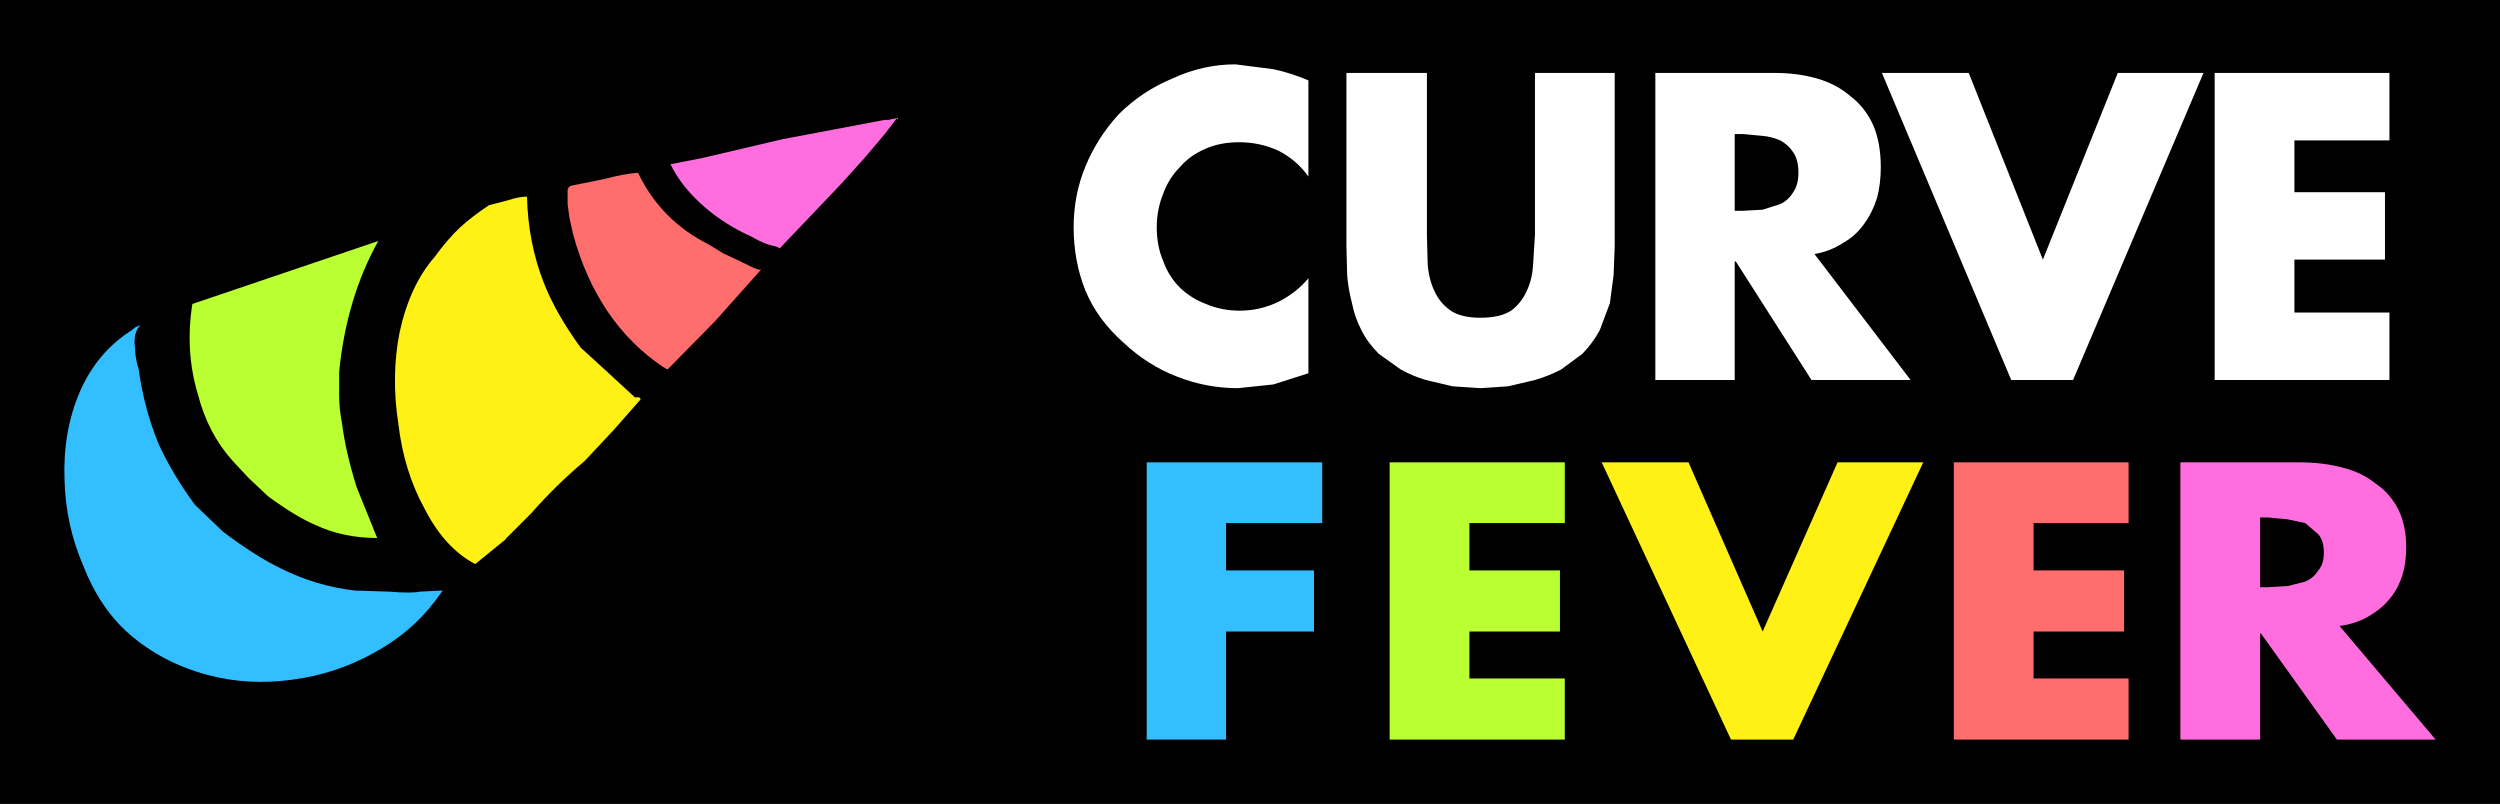 <?xml version="1.0" encoding="UTF-8" standalone="no"?>
<svg
   xmlns:dc="http://purl.org/dc/elements/1.1/"
   xmlns:cc="http://creativecommons.org/ns#"
   xmlns:rdf="http://www.w3.org/1999/02/22-rdf-syntax-ns#"
   xmlns:svg="http://www.w3.org/2000/svg"
   xmlns="http://www.w3.org/2000/svg"
   xmlns:sodipodi="http://sodipodi.sourceforge.net/DTD/sodipodi-0.dtd"
   xmlns:inkscape="http://www.inkscape.org/namespaces/inkscape"
   height="107.87"
   width="335.445"
   version="1.1"
   id="svg16"
   sodipodi:docname="74-2.svg"
   inkscape:version="0.92.1 r15371">
  <defs
     id="defs20" />
  <sodipodi:namedview
     pagecolor="#ffffff"
     bordercolor="#666666"
     borderopacity="1"
     objecttolerance="10"
     gridtolerance="10"
     guidetolerance="10"
     inkscape:pageopacity="0"
     inkscape:pageshadow="2"
     inkscape:window-width="1920"
     inkscape:window-height="1001"
     id="namedview18"
     showgrid="false"
     inkscape:zoom="5.2044062"
     inkscape:cx="167.7226"
     inkscape:cy="53.935101"
     inkscape:window-x="-9"
     inkscape:window-y="-9"
     inkscape:window-maximized="1"
     inkscape:current-layer="svg16"
     fit-margin-top="0"
     fit-margin-left="0"
     fit-margin-right="0"
     fit-margin-bottom="0" />
  <rect
     style="fill:#000000;fill-opacity:1;fill-rule:nonzero;stroke:none;stroke-width:2.73;stroke-opacity:1"
     id="rect38"
     width="335.445"
     height="107.87"
     x="0"
     y="0" />
  <g
     id="g36"
     transform="translate(8.56,8.635)">
    <path
       d="M 312.05,10.2 H 299.3 v 6.95 h 12.15 V 26.2 H 299.3 v 7.1 h 12.75 v 9.05 H 288.6 V 1.15 h 23.45 v 9.05 m -68.75,7.7 q -0.6,1.95 -1.7,3.45 -1.15,1.65 -2.85,2.6 -1.75,1.15 -3.85,1.5 l 12.9,16.9 h -13.3 l -10.15,-15.9 h -0.15 v 15.9 H 213.55 V 1.15 h 16 q 3.1,0 5.7,0.75 2.6,0.75 4.45,2.35 2,1.5 3.1,3.95 1,2.35 1,5.6 0,2.25 -0.5,4.1 m 22.25,8.3 10.05,-25.05 h 11.5 l -17.5,41.2 h -8.3 L 243.95,1.15 h 11.65 l 9.95,25.05 M 225.3,9.35 h -1.1 v 10.3 h 1.1 l 2.65,-0.15 2.35,-0.75 q 1.1,-0.5 1.75,-1.6 0.7,-1 0.7,-2.6 0,-1.75 -0.7,-2.75 -0.65,-1 -1.75,-1.6 -1.15,-0.5 -2.35,-0.6 L 225.3,9.35 m -17.2,15 -0.15,3.95 -0.5,3.75 -1.35,3.6 q -0.9,1.7 -2.35,3.2 l -2.85,2.1 q -1.75,0.9 -3.5,1.4 l -3.6,0.85 -3.7,0.25 -3.75,-0.25 -3.6,-0.85 q -1.7,-0.5 -3.35,-1.4 l -2.95,-2.1 q -1.5,-1.5 -2.35,-3.2 -0.9,-1.75 -1.25,-3.6 -0.5,-1.9 -0.65,-3.75 l -0.1,-3.95 V 1.15 h 10.8 v 21.7 l 0.1,3.95 q 0.15,2 0.9,3.6 0.75,1.65 2.2,2.65 1.4,0.95 4,0.95 2.6,0 4.1,-0.95 1.35,-1 2.1,-2.65 0.75,-1.6 0.85,-3.6 l 0.25,-3.95 V 1.15 h 10.7 v 23.2 m -45.2,-12.8 q -2.45,-1.1 -5.2,-1.1 -2.5,0 -4.45,0.85 -2.15,0.9 -3.5,2.5 -1.5,1.5 -2.25,3.6 -0.85,2.1 -0.85,4.45 0,2.5 0.85,4.5 0.75,2.1 2.25,3.6 1.5,1.45 3.5,2.2 2.1,0.9 4.55,0.9 2.65,0 5.1,-1.15 2.5,-1.25 4.1,-3.2 v 12.75 l -4.7,1.5 -4.75,0.5 q -4.3,0 -8.3,-1.6 -3.85,-1.5 -7.05,-4.5 -3.5,-3.1 -5.1,-6.95 -1.6,-3.95 -1.6,-8.55 0,-4.35 1.6,-8.2 1.6,-3.85 4.45,-6.95 3.1,-3.1 7.2,-4.8 4.1,-1.9 8.45,-1.9 l 5.1,0.65 q 2.35,0.5 4.7,1.5 v 12.9 q -1.6,-2.25 -4.1,-3.5"
       id="path2"
       inkscape:connector-curvature="0"
       style="fill:#ffffff;fill-rule:evenodd;stroke:none" />
    <path
       d="M 277.05,61.55 H 264.3 v 6.35 h 12.15 v 8.2 H 264.3 v 6.3 h 12.75 v 8.2 H 253.6 V 53.4 h 23.45 v 8.15 M 92.55,27.3 93.2,27.55 h 0.35 L 87.35,34.5 81,40.95 80.4,40.6 Q 71.6,34.65 68.35,22.85 L 67.85,20.6 67.6,18.75 v -2 L 67.75,16.5 68,16.3 72.45,15.4 q 2.85,-0.75 4.6,-0.85 3.1,6.45 9.55,9.65 l 1.85,1.15 2.35,1.1 1.75,0.85"
       id="path4"
       inkscape:connector-curvature="0"
       style="fill:#ff6d6d;fill-rule:evenodd;stroke:none" />
    <path
       d="m 313.3,59.85 q 1,2.1 1,4.95 0,2.1 -0.5,3.7 -0.6,1.9 -1.75,3.25 -1.1,1.35 -2.85,2.35 -1.75,1 -3.85,1.25 l 12.9,15.25 H 305 L 294.8,76.35 h -0.1 V 90.6 H 284 V 53.4 h 16 q 3.1,0 5.75,0.7 2.6,0.65 4.45,2.15 2,1.35 3.1,3.6 m -18.6,0.95 v 9.35 h 1.1 l 2.6,-0.15 2.35,-0.6 q 1.15,-0.5 1.75,-1.5 0.75,-0.85 0.75,-2.35 0,-1.65 -0.75,-2.5 l -1.75,-1.5 -2.35,-0.5 -2.6,-0.25 h -1.1 M 110.65,7.45 111.8,7.2 l -1.65,2.15 -2.7,3.2 -3.25,3.6 -8.15,8.55 Q 95.8,24.45 95.15,24.35 L 94.3,24.1 Q 93.05,23.6 92.45,23.2 88.85,21.6 86.1,19.25 82.9,16.5 81.4,13.4 l 4.35,-0.85 10.65,-2.5 13.75,-2.6 h 0.5"
       id="path6"
       inkscape:connector-curvature="0"
       style="fill:#ff6dde;fill-rule:evenodd;stroke:none" />
    <path
       d="m 200.75,67.9 v 8.2 H 188.6 v 6.3 h 12.8 v 8.2 H 177.9 V 53.4 h 23.5 v 8.15 h -12.8 v 6.35 h 12.15 M 36.95,44.55 q 0,1.65 0.4,3.75 0.5,3.85 1.95,8.45 l 2.75,6.8 q -4.6,0 -8.3,-1.75 -2.6,-1.1 -6.35,-3.85 L 24.8,55.5 22.7,53.25 Q 19.35,49.55 18,44.3 16.25,38.5 17.25,32.15 L 42.2,23.7 q -4.25,7.6 -5.25,17.5 v 3.35"
       id="path8"
       inkscape:connector-curvature="0"
       style="fill:#b9ff32;fill-rule:evenodd;stroke:none" />
    <path
       d="m 168.85,61.55 h -12.9 v 6.35 h 11.8 v 8.2 h -11.8 V 90.6 H 145.3 V 53.4 h 23.55 v 8.15 M 9.15,35.65 q 0.4,-0.4 0.75,-0.5 0.5,-0.25 0.25,0 -0.85,1 -0.6,2.85 0,1.25 0.5,2.95 0.75,5.35 2.7,10.05 1.9,4.1 4.85,8.1 l 3.75,3.6 q 4.45,3.35 7.8,4.95 4.7,2.35 9.9,2.95 l 4.6,0.15 q 3,0.25 4.1,0 l 3.1,-0.15 -1.1,1.5 q -3.25,4.25 -8.3,6.95 -5,2.75 -10.7,3.5 Q 24.7,83.4 19.2,81.9 13.25,80.3 8.8,76.45 4.85,73 2.6,67.25 0.25,61.8 0.1,55.75 -0.15,49.4 2.1,44.05 4.45,38.6 9.15,35.65"
       id="path10"
       inkscape:connector-curvature="0"
       style="fill:#32beff;fill-rule:evenodd;stroke:none" />
    <path
       d="m 238,53.4 h 11.5 L 232.05,90.6 H 223.7 L 206.35,53.4 H 218 L 227.95,76.1 238,53.4 M 59.55,18.25 q 1.5,-0.5 2.6,-0.5 0.15,6.2 2.25,11.55 1.6,4.1 4.95,8.7 l 3.5,3.2 3.8,3.5 q 0.65,-0.15 0.75,0.25 l -3.7,4.2 -3.85,4.1 Q 66,56.5 62.75,60.2 l -3.35,3.35 -0.2,0.25 -4,3.25 q -4.1,-2.15 -6.8,-7.45 -2.75,-5 -3.5,-11.3 -1,-6.45 0.15,-12.3 1.35,-6.3 4.7,-10.15 1.75,-2.4 3.45,-4 1.65,-1.5 3.85,-2.95 l 2.5,-0.65"
       id="path12"
       inkscape:connector-curvature="0"
       style="fill:#fff116;fill-rule:evenodd;stroke:none" />
  </g>
</svg>
